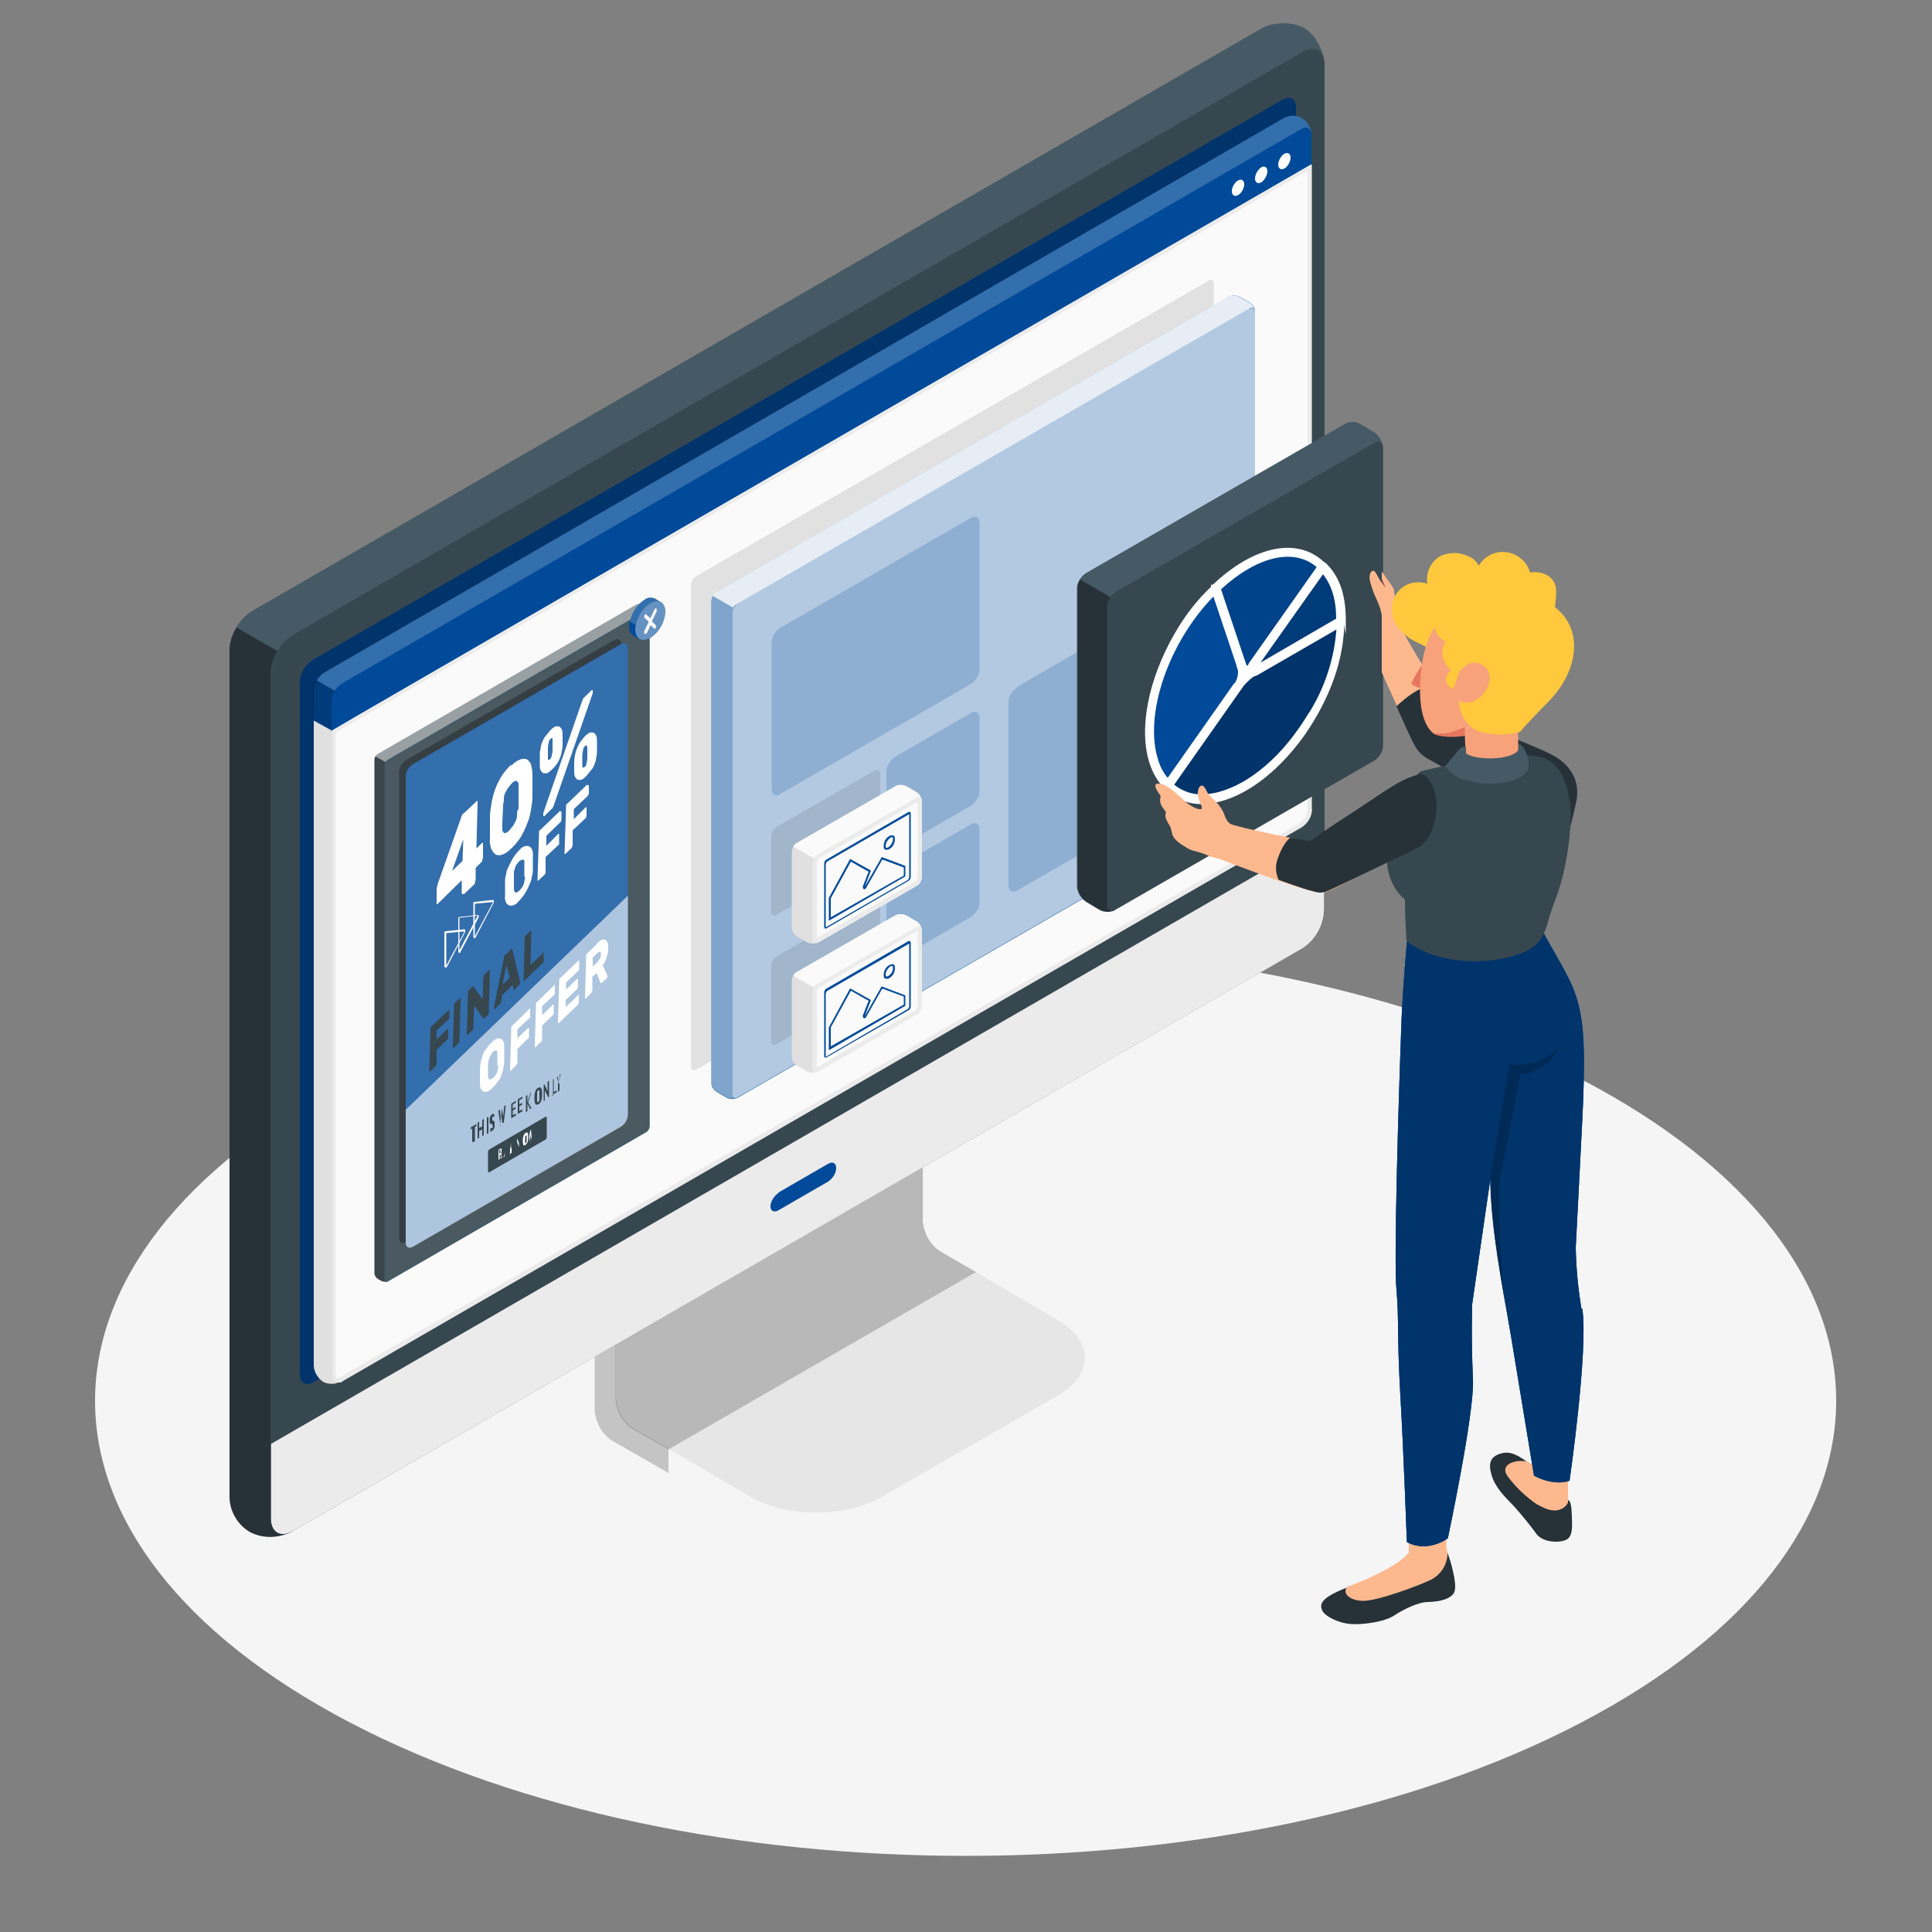 <?xml version="1.0" encoding="UTF-8"?>
<svg id="Layer_1" xmlns="http://www.w3.org/2000/svg" version="1.1" viewBox="0 0 500 500">
  <rect x="0" y="0" width="500" height="500" fill="#808080" stroke="none"/>
  <!-- Generator: Adobe Illustrator 29.1.0, SVG Export Plug-In . SVG Version: 2.1.0 Build 142)  -->
  <defs>
    <style>
      .st0, .st1, .st2 {
        fill: #004a99;
      }

      .st3, .st4 {
        fill: #37474f;
      }

      .st5, .st6, .st4, .st7, .st8, .st9, .st2, .st10, .st11, .st12, .st13, .st14, .st15, .st16 {
        isolation: isolate;
      }

      .st5, .st17, .st8, .st9, .st11, .st12, .st16 {
        fill: #fff;
      }

      .st5, .st18 {
        opacity: .9;
      }

      .st6, .st7, .st1, .st15 {
        fill-rule: evenodd;
      }

      .st6, .st10 {
        opacity: .1;
      }

      .st4, .st11 {
        opacity: .5;
      }

      .st7, .st2, .st14, .st16 {
        opacity: .2;
      }

      .st19 {
        fill: #263238;
      }

      .st20 {
        fill: #9a4a4d;
      }

      .st8 {
        opacity: .6;
      }

      .st21 {
        fill: #f7a27b;
      }

      .st9 {
        opacity: .4;
      }

      .st22 {
        fill: #e0e0e0;
      }

      .st12 {
        opacity: .7;
      }

      .st23, .st13, .st15 {
        opacity: .3;
      }

      .st24 {
        fill: #ffc83d;
      }

      .st25 {
        fill: #e5775e;
      }

      .st26 {
        fill: #455a64;
      }

      .st27 {
        fill: #ebebeb;
      }

      .st28 {
        fill: #f5f5f5;
      }

      .st29 {
        fill: #fafafa;
      }

      .st30 {
        fill: #fdb88e;
      }

      .st31 {
        fill: #e6e6e6;
      }
    </style>
  </defs>
  <g id="freepik--Floor--inject-1--inject-95">
    <path class="st28" d="M90.6,445.8c88,46,230.7,46,318.6,0,88-46,88-120.6,0-166.5-88-46-230.7-46-318.6,0-88,46-88,120.5,0,166.5Z"/>
  </g>
  <g id="freepik--Device--inject-2">
    <g id="freepik--Monitor--inject-2">
      <path class="st28" d="M228.2,393.7l45.4-26.3c4.7-2.7,7-6.3,7-9.8v-6.3l-42.8-24.3c-2.7-1.7-4.3-4.7-4.6-7.8v-56.1l-79.5,45.9v56.1c.2,3.1,1.8,6.1,4.6,7.8l35.8,20.8c9.4,5.4,24.6,5.4,34,0h0Z"/>
      <path class="st14" d="M173,374.9v6.3l-14.5-8.3c-2.7-1.7-4.3-4.7-4.6-7.8v-56.1l15.2-8.8c.3,3.8.7,7.8,1,11.7l-10.6,6.2v43.8c.2,3.1,1.8,6.1,4.6,7.8l9.1,5.2h-.1Z"/>
      <path class="st31" d="M159.5,361.9c.2,3.1,1.8,6.1,4.6,7.8l30.2,17.7c9.3,5.4,24.6,5.4,33.9,0l45.5-26.2c9.4-5.4,9.4-14.2,0-19.6l-30.2-17.7c-2.7-1.7-4.3-4.7-4.6-7.8v-43.8l-79.5,45.9v43.8h0Z"/>
      <path class="st14" d="M252.6,329.2h0l-9.2-5.3c-2.7-1.7-4.3-4.7-4.6-7.8v-43.8l-79.5,46v43.8c.2,3.1,1.8,6.1,4.6,7.8l9.1,5.2,79.6-45.9Z"/>
      <path class="st26" d="M64.8,396.4c2.9,1.7,7.8,1.6,11-.2l261.3-150.9c3.4-2.2,5.4-5.9,5.6-9.8V16.7c0-3.6-2.4-7.9-5.3-9.5s-7.8-1.6-11,.2L65.1,158.2c-3.4,2.2-5.4,5.9-5.6,9.8v218.9c0,3.6,2.4,7.9,5.3,9.5Z"/>
      <path class="st3" d="M75.8,396.2l261.4-150.9c3.4-2.2,5.4-5.9,5.6-9.8V16.7c0-3.6-2.5-5.1-5.6-3.3L75.8,164.3c-3.4,2.2-5.4,5.9-5.6,9.8v218.9c0,3.6,2.5,5.1,5.6,3.3h0Z"/>
      <path class="st27" d="M70.1,373.7v19.3c0,3.6,2.5,5.1,5.6,3.3l261.4-150.9c3.4-2.2,5.4-5.9,5.6-9.8v-19.3L70.1,373.7h0Z"/>
      <path class="st0" d="M77.6,355.9v-179.2c0-2.5,1.4-4.7,3.5-6L331.9,25.8c2-1.1,3.5-.2,3.5,2v179.2c-.1,2.5-1.4,4.7-3.5,6l-250.8,144.7c-2,1.1-3.5.2-3.5-2.1v.2Z"/>
      <g class="st23">
        <path d="M77.6,355.9v-179.2c0-2.5,1.4-4.7,3.5-6L331.9,25.8c2-1.1,3.5-.2,3.5,2v179.2c-.1,2.5-1.4,4.7-3.5,6l-250.8,144.7c-2,1.1-3.5.2-3.5-2.1v.2Z"/>
      </g>
      <path class="st19" d="M61.2,162.4l10.6,6.1c-1,1.7-1.6,3.6-1.7,5.6v218.9c0,3.3,2.2,5.1,5.6,3.3-3.5,1.8-7.5,2-11,.2-3.1-1.8-5.2-5.2-5.3-8.9v-219.4c0-2,.7-3.9,1.7-5.6h0Z"/>
      <path class="st0" d="M201.5,308.6l12.8-7.4c1.2-.7,2.1-.2,2.1,1.1s-.9,2.7-2.1,3.5l-12.8,7.4c-1.2.7-2.1.2-2.1-1s.9-2.7,2.1-3.5h0Z"/>
    </g>
  </g>
  <g id="freepik--Windows--inject-2">
    <g id="freepik--Window--inject-2">
      <g id="freepik--window--inject-2">
        <path class="st0" d="M83.6,197c-1.4-1-2.4-2.6-2.4-4.3v-14.1c0-1.8,1.1-3.5,2.6-4.4L332,30.7c2.3-1.4,5.2-.8,6.6,1.5.5.9.8,1.7.8,2.7v14.1c0,1.8-1.1,3.5-2.6,4.4L88.6,196.9c-1.5.9-3.4.9-5,0h0Z"/>
        <path class="st16" d="M339.3,34.5c-.2-1.3-1.3-1.8-2.5-1.1L88.6,176.9c-.8.4-1.4,1.2-1.8,2l-4.8-2.8c.4-.8,1.1-1.4,1.8-2L332,30.7c2.3-1.4,5.2-.8,6.6,1.5.4.8.7,1.5.8,2.4h0Z"/>
        <path class="st14" d="M86.7,178.8c-.4.8-.8,1.6-.8,2.5v7.7l-4.9-2.8v-8.7c0-.5.3-1.1.7-1.6l4.9,2.8h.1Z"/>
        <path class="st0" d="M339.3,34.9v7.7l-173.8,100.4-72.6,42-7,4.1v-7.8c0-1.8,1.1-3.5,2.6-4.4L336.8,33.4c1.4-.9,2.6,0,2.6,1.5,0,0-.1,0-.1,0Z"/>
        <path class="st17" d="M332.4,39.8c.9-.5,1.6,0,1.6,1s-.7,2.3-1.6,2.8c-.9.5-1.6,0-1.6-1s.7-2.3,1.6-2.8Z"/>
        <path class="st17" d="M326.4,43.3c.9-.5,1.6,0,1.6,1s-.7,2.3-1.6,2.9c-.9.5-1.6,0-1.6-1s.7-2.3,1.6-2.9Z"/>
        <path class="st17" d="M320.4,46.7c.9-.5,1.6,0,1.6,1s-.7,2.3-1.6,2.8c-.9.5-1.6,0-1.6-1s.7-2.3,1.6-2.8Z"/>
        <path class="st22" d="M88.6,357.4c-.7.3-1.3.5-2,.7-1,.1-2.1,0-3-.5-1.4-1-2.4-2.6-2.4-4.3v-166.8l4.9,2.7v166.8c0,1.2.5,1.8,1.4,1.8s.8-.1,1.2-.3h-.1Z"/>
        <path class="st29" d="M339.5,209.5c0,1.8-1.1,3.5-2.6,4.4l-248.3,143.4c-1.4.9-2.6.1-2.6-1.5v-166.8l7-4.1,72.6-42,173.8-100.4v166.8h0Z"/>
        <path class="st27" d="M338.4,44.5v165c0,1.4-.9,2.7-2.1,3.6l-248.3,143.3c-.2.1-.4.2-.7.2-.3,0-.4-.5-.4-.9v-166.2l6.6-3.8,72.6-42,172.3-99.5M339.3,42.7l-173.7,100.4-72.6,42-7,4.1v166.8c0,1.2.5,1.8,1.4,1.8s.8-.1,1.2-.3l248.3-143.4c1.5-1,2.5-2.6,2.6-4.4V42.7h-.1Z"/>
      </g>
    </g>
    <g id="freepik--box--inject-2">
      <path id="freepik--shadow--inject-2" class="st10" d="M312.7,72.7l-132.5,76.4c-.9.5-1.3,1.4-1.4,2.4v124.5c0,.9.7,1.2,1.4.8l132.5-76.4c.9-.5,1.3-1.4,1.4-2.4v-124.6c0-.9-.5-1.2-1.4-.8h0Z"/>
      <g id="freepik--box--inject-21">
        <g id="freepik--box--inject-22">
          <path class="st0" d="M318,76.8l-132.5,76.4c-.9.5-1.3,1.4-1.4,2.4v124.6c0,1,.5,1.8,1.4,2.4l2.6,1.5c.9.4,1.8.4,2.8,0l132.5-76.4c.9-.5,1.3-1.4,1.4-2.4v-124.6c0-1-.5-1.8-1.4-2.4l-2.6-1.5c-.9-.4-2-.4-2.8,0h0Z"/>
          <path class="st11" d="M190.9,284c-.9.4-1.8.4-2.8,0l-2.6-1.5c-.9-.5-1.3-1.4-1.4-2.4v-124.5c0-.5.2-1,.4-1.4l5.4,3.1c-.2.4-.4.9-.4,1.4v124.5c0,.8.5,1.3,1.4.8Z"/>
          <path class="st5" d="M324.7,80.4c0-.7-.7-1-1.4-.5l-132.5,76.4c-.4.2-.8.5-1,1l-5.4-3.1c.2-.4.5-.8,1-1l132.5-76.4c.9-.4,2-.4,2.8,0l2.6,1.5c.8.4,1.3,1.2,1.4,2.2Z"/>
          <path class="st12" d="M323.4,79.8l-132.5,76.4c-.8.5-1.3,1.4-1.4,2.4v124.6c0,.9.7,1.2,1.4.8l132.5-76.4c.9-.5,1.3-1.4,1.4-2.4v-124.5c0-.9-.5-1.2-1.4-.8h0Z"/>
        </g>
      </g>
      <path class="st2" d="M201.9,162.5l49.4-28.5c1.2-.7,2.2-.1,2.2,1.3v37.9c0,1.5-.9,2.9-2.2,3.8l-49.4,28.5c-1.2.8-2.2.1-2.2-1.3v-37.9c0-1.5.9-2.9,2.2-3.8h0Z"/>
      <path class="st2" d="M263.1,177.8l49.4-28.5c1.2-.7,2.2-.1,2.2,1.3v47.6c0,1.5-.9,2.9-2.2,3.8l-49.3,28.5c-1.2.7-2.2.1-2.2-1.3v-47.5c0-1.5.9-2.9,2.2-3.8h-.1Z"/>
      <path class="st2" d="M231.6,195.9l19.7-11.4c1.2-.7,2.2-.1,2.2,1.3v18.9c0,1.5-.9,2.9-2.2,3.8l-19.7,11.4c-1.2.7-2.2.1-2.2-1.3v-18.9c0-1.5.9-2.9,2.2-3.8Z"/>
      <path class="st2" d="M231.6,224.7l19.7-11.4c1.2-.7,2.2-.1,2.2,1.3v18.9c0,1.5-.9,2.9-2.2,3.8l-19.7,11.4c-1.2.7-2.2.1-2.2-1.3v-18.9c0-1.5.9-2.9,2.2-3.8Z"/>
    </g>
    <g id="freepik--box--inject-23">
      <path id="freepik--shadow--inject-21" class="st10" d="M226.4,232.9l-25.4,14.6c-.8.5-1.3,1.4-1.4,2.4v19.5h0c0,.9.7,1.2,1.4.8l25.4-14.6c.9-.5,1.3-1.4,1.4-2.4v-19.5c0-.9-.7-1.2-1.4-.8h0Z"/>
      <g id="freepik--box--inject-24">
        <g id="freepik--box--inject-25">
          <path class="st22" d="M231.7,236.9l-25.4,14.6c-.9.5-1.3,1.4-1.4,2.4v19.5c0,1,.5,1.8,1.4,2.4l2.6,1.5c.9.4,1.8.4,2.8,0l25.4-14.6c.9-.5,1.3-1.4,1.4-2.4v-19.5c0-1-.5-1.8-1.4-2.4l-2.6-1.5c-.9-.4-2-.4-2.8,0h0Z"/>
          <path class="st29" d="M238.5,240.5c-.1-.7-.7-1-1.4-.5l-25.4,14.6c-.4.2-.8.5-1,1l-5.4-3.1c.2-.4.5-.8,1-1l25.4-14.6c.9-.4,2-.4,2.8,0l2.6,1.5c.8.4,1.3,1.3,1.4,2.2Z"/>
          <path class="st29" d="M237.2,240l-25.4,14.6c-.9.5-1.3,1.4-1.4,2.4v19.5c0,.9.7,1.2,1.4.8l25.4-14.6c.9-.5,1.3-1.4,1.4-2.4v-19.5c0-.9-.7-1.2-1.4-.8h0Z"/>
          <path class="st27" d="M237.5,240.9v19.3c0,.7-.3,1.2-.9,1.5l-25.2,14.5v-19.3c0-.7.3-1.2.9-1.5l25.2-14.6M237.8,239.8c-.2,0-.4,0-.7.2l-25.4,14.6c-.9.5-1.3,1.4-1.4,2.4v19.5c0,.7.3,1,.8,1s.4,0,.7-.2l25.4-14.7c.9-.5,1.3-1.4,1.4-2.4v-19.5c0-.7-.3-1-.8-1h0Z"/>
        </g>
      </g>
      <path class="st0" d="M235.3,244.1v16.3c0,.2-.1.4-.3.7l-21.3,12.4v-16.3c0-.2.1-.4.3-.7l21.3-12.3M235.4,243.5h-.2l-21.4,12.4c-.3.2-.5.5-.5,1v16.4c0,.2.1.4.3.4h.2l21.4-12.3c.3-.2.5-.5.5-1v-16.4c0-.2-.1-.4-.3-.4h0Z"/>
      <path class="st0" d="M228.5,255.9l5.4,2v2.1l-18.9,10.8v-4.9l5.2-9.5,4.6,2.6-1.5,3.8c0,.2,0,.5.2.7h.2c.2,0,.3,0,.4-.2l4.2-7.4M228.2,255.2l-4.4,7.8,1.6-4.2-5.4-3-5.5,10.1v5.9l19.8-11.5v-2.7l-6.1-2.3h0Z"/>
      <path class="st0" d="M230.8,250h0c.3,0,.3.3.3.5,0,.9-.5,1.6-1.2,2.1-.1,0-.2.1-.4.1h-.2c0-.1-.1-.3-.1-.4,0-.9.5-1.6,1.2-2.2.1,0,.2-.1.4-.1M230.8,249.6c-.2,0-.4,0-.7.2-.9.5-1.4,1.5-1.4,2.5s.3,1,.8,1,.4,0,.7-.2c.9-.5,1.4-1.5,1.4-2.5s-.3-1.1-.8-1.1h0Z"/>
    </g>
    <g id="freepik--box--inject-26">
      <path id="freepik--shadow--inject-22" class="st10" d="M226.4,199.4l-25.4,14.6c-.9.5-1.3,1.4-1.4,2.4v19.5h0c0,.9.7,1.2,1.4.8l25.4-14.6c.9-.5,1.3-1.4,1.4-2.4v-19.5c0-.9-.7-1.2-1.4-.8Z"/>
      <g id="freepik--box--inject-27">
        <g id="freepik--box--inject-28">
          <path class="st22" d="M231.7,203.5l-25.4,14.6c-.9.5-1.3,1.4-1.4,2.4v19.5c0,1,.5,1.8,1.4,2.4l2.6,1.5c.9.4,1.8.4,2.8,0l25.4-14.7c.9-.5,1.3-1.4,1.4-2.4v-19.5c0-1-.5-1.8-1.4-2.4l-2.6-1.5c-.9-.4-2-.4-2.8,0h0Z"/>
          <path class="st29" d="M238.5,207.1c-.1-.7-.7-1-1.4-.5l-25.4,14.6c-.4.2-.8.5-1,1l-5.4-3.1c.2-.4.5-.8,1-1l25.4-14.6c.9-.4,2-.4,2.8,0l2.6,1.5c.8.4,1.3,1.3,1.4,2.2Z"/>
          <path class="st29" d="M237.2,206.6l-25.4,14.6c-.9.5-1.3,1.4-1.4,2.4v19.5c0,.9.7,1.2,1.4.8l25.4-14.6c.9-.5,1.3-1.4,1.4-2.4v-19.5c0-.9-.7-1.3-1.4-.8Z"/>
          <path class="st27" d="M237.5,207.5v19.3c0,.7-.3,1.2-.9,1.5l-25.2,14.5v-19.3c0-.7.3-1.2.9-1.5l25.2-14.5M237.8,206.3c-.2,0-.4,0-.7.2l-25.4,14.6c-.9.5-1.3,1.4-1.4,2.4v19.5c0,.7.3,1,.8,1s.4,0,.7-.2l25.4-14.6c.9-.5,1.3-1.4,1.4-2.4v-19.5c0-.7-.3-1-.8-1h0Z"/>
        </g>
      </g>
      <path class="st0" d="M235.3,210.7v16.3c0,.2-.1.4-.3.7l-21.3,12.3v-16.3c0-.2.1-.4.3-.7l21.3-12.3M235.4,210.1h-.2l-21.4,12.4c-.3.2-.5.5-.5,1v16.4c0,.2.1.4.3.4h.2l21.4-12.4c.3-.2.5-.5.5-1v-16.4c0-.2-.1-.4-.3-.4h0Z"/>
      <path class="st0" d="M228.5,222.5l5.4,2v2.1l-18.9,10.8v-4.9l5.2-9.5,4.6,2.6-1.5,3.8c0,.2,0,.5.2.7h.2c.2,0,.3,0,.4-.2l4.2-7.4M228.2,221.8l-4.4,7.7,1.6-4.2-5.4-3-5.5,10.1v5.9l19.8-11.5v-2.7l-6.1-2.3h0Z"/>
      <path class="st0" d="M230.8,216.6h0c.3,0,.3.3.3.5,0,.9-.5,1.6-1.2,2.2-.1,0-.2.1-.4.1h-.2c0-.1-.1-.3-.1-.4,0-.9.5-1.6,1.2-2.2.1,0,.2-.1.4-.1M230.8,216.2c-.2,0-.4,0-.7.2-.9.5-1.4,1.5-1.4,2.5s.3,1,.8,1,.4,0,.7-.2c.9-.5,1.4-1.5,1.4-2.5s-.3-1-.8-1Z"/>
    </g>
  </g>
  <g id="freepik--ad-2--inject-507">
    <g id="freepik--ad--inject-507">
      <g id="freepik--speech-bubble--inject-507">
        <path class="st27" d="M99.6,197.5v-.2h0v.2Z"/>
        <path class="st4" d="M168,158.2c0-.2-.2-.3-.4-.3s-.3,0-.4.1l-66.8,38.6c-.2.2-.4.4-.7.7l-2.6-1.5c0-.2.3-.4.7-.7l66.8-38.6c.5-.3,1.2-.3,1.7,0l.9.5c.4.3.8.8.9,1.2h0Z"/>
        <g class="st18">
          <path class="st19" d="M100.4,331.5c-.5.3-1.2.3-1.7,0l-.9-.5c-.5-.3-.9-.9-.9-1.5v-132.8c0-.3,0-.7.3-.9l2.7,1.5c-.2.2-.2.5-.2.9v132.9c0,.5.3.8.9.4h-.2Z"/>
        </g>
        <g class="st18">
          <path class="st3" d="M167.6,157.9c-.1,0-.3,0-.4.1l-66.8,38.6c-.5.3-.9.9-.9,1.5v132.9c0,.4.2.7.5.7s.3,0,.4-.1l66.8-38.6c.5-.3.9-.9.9-1.5v-132.9c0-.4-.2-.7-.4-.7h-.1Z"/>
        </g>
        <path class="st26" d="M167.5,158.5v132.8c0,.4-.2.8-.5,1l-66.8,38.6v-132.8c0-.4.2-.8.5-1l66.8-38.6M167.6,157.9c-.1,0-.3,0-.4.1l-66.8,38.6c-.5.3-.9.9-.9,1.5v132.9c0,.4.2.7.5.7s.3,0,.4-.1l66.8-38.6c.5-.3.9-.9.9-1.5v-132.9c0-.4-.2-.7-.4-.7h-.1Z"/>
      </g>
      <path id="freepik--shadow--inject-507" class="st13" d="M160.8,287.3v-120.6c0-1.2-.8-1.6-1.8-1.1l-53.9,31.1c-1.1.7-1.7,1.8-1.8,3.1v120.6c0,1.2.8,1.6,1.8,1.1l53.9-31.1c1.1-.7,1.7-1.8,1.8-3.1h0Z"/>
      <g id="freepik--ad--inject-5071">
        <path class="st0" d="M162.5,288.4v-120.6c0-1.2-.8-1.6-1.8-1.1l-53.9,31.1c-1.1.7-1.7,1.8-1.8,3.1v120.6c0,1.2.8,1.6,1.8,1.1l53.9-31.1c1.1-.8,1.7-1.8,1.7-3.1h.1Z"/>
        <path class="st16" d="M162.5,288.4v-120.6c0-1.2-.8-1.6-1.8-1.1l-53.9,31.1c-1.1.7-1.7,1.8-1.8,3.1v120.6c0,1.2.8,1.6,1.8,1.1l53.9-31.1c1.1-.8,1.7-1.8,1.7-3.1h.1Z"/>
        <g id="freepik--text--inject-507">
          <path class="st8" d="M105,321.6c0,1.2.8,1.6,1.8,1.1l53.9-31.1c1.1-.7,1.7-1.8,1.8-3.1v-56.7l-57.5,55.4v34.5h-.1Z"/>
          <path class="st3" d="M116.1,261.1h.2v2.4c0,.1,0,.2-.2.3l-3.1,2.9v2.3l2.8-2.7h.2v2.4c0,.1,0,.2-.2.3l-2.8,2.7v3.6c0,.1,0,.2-.2.4,0,.1,0,.2-.2.3l-1.3,1.3h-.2v-.2l.3-10.7v-.4c0-.1,0-.2.2-.3l4.8-4.6h-.2Z"/>
          <path class="st3" d="M117.4,271.2h-.2v-.2l.3-10.7v-.4c0-.1,0-.2.2-.3l1.3-1.3h.2v.2l-.3,10.7v.4c0,.1,0,.2-.2.3l-1.3,1.3Z"/>
          <path class="st3" d="M125.3,263.6h-.2q0,.1,0,0l-2.4-3.3-.2,5.6v.4c0,.1,0,.2-.2.3l-1.3,1.3h-.2v-.2l.3-10.7v-.4c0-.1,0-.2.2-.3l.9-.9s.2-.1.3-.1h0l2.4,3.3.2-5.6v-.4c0-.1,0-.2.2-.3l1.3-1.3h.2v.2l-.3,10.8v.4c0,.1,0,.2-.2.3l-.9.8h-.1Z"/>
          <path class="st3" d="M132.3,245.7c0-.1.2-.2.3-.1v.2l2,8.3c0,.3,0,.5-.2.8l-1.2,1.2c0,.1-.2.2-.3.1v-.2l-.2-1.1-2.7,2.6-.3,1.6v.3c0,.1-.2.3-.3.4l-1.4,1.4h-.2v-.4l2.6-12.7v-.5c0-.2.2-.3.3-.4l1.7-1.6h-.1.1ZM130.3,254.6l1.6-1.6-.8-3.3-1,4.8h.1Z"/>
          <path class="st3" d="M140.5,246.5h.2v2.4c0,.1,0,.2-.2.3l-4.8,4.6h-.2v-.2l.3-10.7v-.4c0-.1,0-.2.2-.3l1.3-1.3h.2v.2l-.2,8.6,3.1-2.9h0Z"/>
          <path class="st17" d="M124.2,277.2c0-.7,0-1.3.2-2,0-.7.3-1.3.5-2,.2-.7.5-1.3,1-1.8.4-.7.9-1.2,1.4-1.7.3-.3.8-.7,1.3-.9.3-.1.7-.1,1,0s.5.4.7.8c.2.4.2,1,.2,1.5v3c0,.7,0,1.3-.2,2,0,.7-.3,1.3-.5,2-.2.7-.5,1.3-1,1.8-.4.7-.9,1.2-1.4,1.7-.3.3-.8.7-1.3.9-.3.1-.7.1-1,0-.3-.2-.5-.4-.7-.8-.2-.4-.2-1-.2-1.5v-2.9h0ZM128.7,275.7v-3.5c0-.1,0-.3-.2-.3h-.4c-.2,0-.4.2-.5.3-.2.2-.4.4-.5.7s-.3.5-.4.8c-.2.5-.3,1.1-.4,1.7v2.8c0,.3,0,.8.3,1.1.2.2.5,0,1-.3.4-.4.8-.9,1-1.4s.3-1.2.4-1.7h-.1Z"/>
          <path class="st17" d="M137,260.8h.2v2.4c0,.1,0,.2-.2.3l-3.1,2.9v2.3l2.8-2.7h.2v2.4c0,.1,0,.2-.2.3l-2.8,2.8v3.6c0,.1,0,.2-.2.4,0,.1,0,.2-.2.3l-1.3,1.3h-.2v-.2l.3-10.7v-.4c0-.1,0-.2.2-.3l4.7-4.6h-.1Z"/>
          <path class="st17" d="M143.4,254.7h.2v2.5c0,.1,0,.2-.2.3l-3.1,2.9v2.3l2.8-2.7h.2v2.4c0,.1,0,.2-.2.3l-2.8,2.7v3.6c0,.1,0,.2-.2.4,0,.1,0,.2-.2.3l-1.3,1.3h-.2v-.2l.3-10.7v-.4c0-.1,0-.2.2-.3l4.7-4.6h-.1Z"/>
          <path class="st17" d="M149.6,257.4h.2v2c0,.1,0,.2-.1.4,0,.1-.1.2-.2.3l-4.9,4.7h-.2v-.2l.3-10.7v-.4c0-.1,0-.2.2-.3l4.8-4.6h.2v2c0,.1,0,.3-.1.4,0,.1,0,.2-.2.3l-3.1,3v1.8l2.9-2.8h.2v2c0,.1,0,.3-.1.4,0,.1-.1.2-.2.3l-2.9,2.8v1.8l3.3-3.1h0Z"/>
          <path class="st17" d="M154.4,244.2c.3-.3.8-.7,1.1-.9s.7-.2,1-.1c.3,0,.5.3.7.7.2.4.2,1,.2,1.5s-.1,1.6-.4,2.3c-.2.8-.5,1.4-1,2.1l1.2,2.7h0v.4s0,.2-.1.2l-1.3,1.2c-.1.1-.2.2-.3.1h-.1c0-.1-1-2.6-1-2.6l-1.1,1v3.6c-.1.1-.1.2-.2.4,0,.1-.1.2-.2.3l-1.3,1.3h-.2v-.2l.3-10.7v-.4c0-.1,0-.2.2-.3l2.7-2.6h-.1ZM153.2,250.3l1.2-1.1c.3-.3.5-.5.8-1s.3-.8.3-1.2,0-.7-.2-.7c-.3,0-.5.2-.7.4l-1.2,1.1v2.5h-.2Z"/>
          <path class="st17" d="M119.8,231.3c0,.1-.2.1-.3,0s0-.2,0-.4v-3.1l-6.2,6.1c0,.1-.2.2-.3,0s0-.2,0-.4v-3.3c0-.5.2-1.1.3-1.5l6-17c0-.2.2-.5.3-.8,0-.2.2-.3.4-.4l3.3-3.1c0-.1.2-.2.3,0s0,.2,0,.4l-.3,11.8,1.4-1.4c0-.1.2-.1.3,0v3.7c0,.2-.2.5-.2.8s-.2.4-.3.5l-1.4,1.4v3.1c0,.2-.2.4-.2.8s-.2.4-.3.5l-2.5,2.4h-.2ZM119.7,222.8l.2-5.6-2.9,8.2,2.7-2.6h0Z"/>
          <path class="st17" d="M132.4,198.1c.7-.8,1.5-1.3,2.4-1.6.5-.2,1.2-.2,1.7.1.5.4.9,1,1,1.5.2.9.3,1.8.3,2.7v5.4c0,1.2-.2,2.3-.4,3.5-.2,1.2-.5,2.4-1,3.5-.4,1.2-1,2.3-1.6,3.4-.8,1.2-1.6,2.2-2.6,3.1s-1.4,1.2-2.3,1.5c-.5.2-1.2.2-1.7-.1-.5-.4-.9-1-1.1-1.5-.3-.9-.4-1.8-.3-2.7v-5.5c0-1.2.2-2.3.4-3.5.2-1.2.5-2.4.9-3.5.4-1.2,1-2.3,1.6-3.4.8-1.2,1.6-2.2,2.6-3.1v.2h.1ZM134.2,209.6v-6.5c0-.3,0-.5-.3-.8,0-.2-.3-.2-.5-.2-.3.1-.7.3-1,.7s-.7.8-1,1.2l-.7,1.3c-.2.4-.3,1-.3,1.4s0,1-.2,1.5c0,1.7-.2,3.5-.2,5.1v1.3c0,.3,0,.5.3.8,0,.2.3.2.5.2.3-.1.7-.3,1-.7s.7-.8,1-1.2l.7-1.3c.2-.4.3-1,.3-1.4s0-1,.2-1.5h.2Z"/>
          <path class="st17" d="M145.6,190.1v2.3c0,.7,0,1.2-.2,1.8,0,.5-.2,1.2-.4,1.7-.4,1.3-1.2,2.4-2.2,3.3-.3.3-.8.7-1.2.9-.3.1-.7,0-1,0-.3-.2-.5-.4-.7-.8-.2-.4-.2-1-.2-1.4v-2.3c0-.7,0-1.2.2-1.8,0-.5.2-1.2.4-1.7s.5-1.2.9-1.6c.4-.5.9-1.1,1.3-1.6.3-.3.8-.7,1.2-.9.3-.1.7,0,1,0,.3.2.5.4.7.8.2.4.2,1,.2,1.5h0ZM143.4,208.2c0,.2-.2.4-.3.7,0,.2-.2.4-.4.5l-1.7,1.7c-.2.2-.3.2-.4,0v-.7l10-28.8c0-.2.2-.4.3-.7,0-.2.2-.4.4-.5l1.7-1.7c.2-.2.3-.2.4,0v.7l-10,28.8ZM141.8,195.6v1c0,.2.3.1.5-.1.3-.2.4-.5.5-1s.2-1,.2-1.4v-3c0-.1-.3-.1-.5.1-.3.2-.4.5-.5,1s-.2.9-.2,1.4v2.1ZM154.5,191.9v2.3c0,.7,0,1.2-.2,1.8,0,.5-.2,1.2-.4,1.7s-.5,1.2-.9,1.6c-.4.5-.9,1.1-1.3,1.6-.3.3-.8.7-1.2.9-.3.1-.7,0-1,0-.3-.2-.5-.4-.7-.8-.2-.4-.2-1-.2-1.4v-2.3c0-.7.1-1.2.2-1.8.2-1.2.7-2.4,1.3-3.4.4-.5.9-1.1,1.3-1.6.3-.3.8-.7,1.2-.9.3-.1.7,0,1,0,.3.2.5.4.7.8.2.4.2,1,.2,1.5h0ZM150.7,197.6c0,.3,0,.7.1,1,0,.1.3.1.5-.1.3-.2.4-.5.5-1s.2-1,.2-1.4v-2.1c0-.3,0-.7-.1-1,0-.2-.3-.1-.5.1-.3.2-.4.5-.5,1s-.2,1-.2,1.4v2.1h0Z"/>
          <path class="st17" d="M130.7,228.5c0-.8,0-1.5.3-2.2,0-.8.3-1.4.7-2.2s.7-1.4,1.1-2.1c.4-.7,1-1.3,1.6-2s.9-.8,1.4-1c.3-.1.8-.1,1.1,0,.3.2.7.4.8.9.2.5.3,1.1.2,1.6v3.3c0,.8,0,1.5-.3,2.2,0,.8-.4,1.5-.7,2.2-.3.8-.7,1.4-1.1,2.1-.4.7-1,1.3-1.6,2s-.9.8-1.4,1c-.3.1-.8.1-1.1,0-.3-.2-.7-.4-.8-.9-.2-.5-.3-1.1-.2-1.6v-3.4h0ZM135.7,226.8v-3.9c0-.2,0-.3-.2-.4h-.4c-.2,0-.4.2-.7.4s-.4.5-.7.8c-.2.3-.3.5-.4.9s-.2.7-.3,1v4.1c0,.4,0,.9.3,1.2s.5,0,1.1-.4c.4-.4.9-1,1.1-1.6s.3-1.3.4-2h-.2Z"/>
          <path class="st17" d="M145.1,210h.2v2.2c0,.1,0,.3-.2.4,0,.1,0,.2-.2.3l-3.5,3.4v2.6l3.1-3.1h.2v2.6c0,.1,0,.2-.2.3l-3.3,3.1v4c0,.1,0,.3-.2.4,0,.1,0,.2-.2.3l-1.5,1.4h-.2v-.2l.4-12.1v-.4c0-.1,0-.2.2-.3l5.3-5.1v.2Z"/>
          <path class="st17" d="M152.2,203.2h.2v2.2c0,.1-.1.3-.2.4,0,.1-.1.2-.2.3l-3.5,3.3v2.6l3.1-3.1h.2v2.2c0,.1,0,.3-.1.4,0,.1-.1.2-.2.3l-3.3,3.1v4c-.1.1-.2.3-.2.4s-.1.2-.2.3l-1.5,1.4h-.2v-.2l.4-12v-.4c0-.1,0-.2.2-.3l5.3-5.1v.2h.1Z"/>
          <path class="st29" d="M115.2,250.3h0c-.2,0-.3-.2-.2-.4v-8.7c0-.1.2-.2.3-.2l4.8-.5c.2,0,.3,0,.3.3h0v.4l-4.7,9-.2.2h-.3ZM115.5,241.4h0v8.5l4.7-8.8h0c0-.1-4.7.4-4.7.4h0Z"/>
          <path class="st29" d="M118.8,246.6h0s-.2-.2-.2-.3v-8.5c0-.2,0-.4.3-.5h0l4.8-.5s.2,0,.2.1v.5l-4.8,9.1c0,.1-.2.2-.3.2h0ZM118.9,237.6h0v8.3l4.7-8.9h0l-4.6.5h-.1Z"/>
          <path class="st29" d="M122.8,242.8h0c-.2,0-.3-.2-.3-.4v-8.8c0-.1.2-.2.3-.2l4.7-.5c.2,0,.3,0,.3.3h0v.4l-4.7,9s0,.1-.2.2h-.2.1ZM122.9,233.8h0v8.5l4.7-8.8h0c0-.1-4.7.4-4.7.4h0Z"/>
          <path class="st3" d="M122.2,295.5v-3.5l-.4.3h0v-.2h0v-.3h0l1.5-.9h0v.2h0v.3h0l-.4.3v3.5c0,.1,0,.2-.2.3h0c0,.1-.2.1-.2,0h-.2Z"/>
          <path class="st3" d="M123.6,294.7v-4c0-.1,0-.2.2-.3h0c0-.1.2-.1.2,0v1.5l.8-.4v-1.5c0-.1,0-.2.2-.3h0c0-.1.2-.1.2,0v3.9c0,.1,0,.2-.2.3h0c0,.1-.2.1-.2,0v-1.6l-.8.4v1.6c0,.1,0,.2-.2.3h0c0,.1-.2,0-.2,0h0Z"/>
          <path class="st3" d="M126,293.3v-3.9c0-.1,0-.2.2-.3h0c0-.1.2-.1.2,0v4c0,.1,0,.2-.2.3h0c0,.1-.2,0-.2,0h0Z"/>
          <path class="st3" d="M127.2,292.8h-.3v-.8h.4s.2-.1.2-.2v-.8s-.2-.1-.3-.1-.2,0-.3-.1c0,0-.2-.2-.2-.3v-.5c0-.3,0-.7.2-1,0-.2.3-.5.5-.7h.5v.7h-.3s-.2.1-.2.2v.7h0c0,.1.2.1.2.1.2.1.3.2.4.3v1.3c0,.2,0,.4-.3.7,0,.2-.3.3-.4.4l-.4.2h.3Z"/>
          <path class="st3" d="M129.5,291.3l-.5-3.7h0c0-.2,0-.3.2-.3h0c0-.1.2-.1.2,0l.2,2.3v.9-.9l.3-2.7h0v-.2h0l.3,2.4v.8-.9l.3-2.6c0-.1,0-.2.2-.3h.2l-.5,4.3s0,.2-.2.2h-.2q0,.2,0,.1l-.3-2.2v-.7.8l-.3,2.5s0,.2-.2.2h-.2c0,.2,0,.1,0,0h.5Z"/>
          <path class="st3" d="M132.3,289.8h0v-4.1h0c0-.1,1.2-.8,1.2-.8h0v.2h0v.3h0l-.8.4v1.1l.7-.4h0v.2h0v.3h0l-.7.4v1.2l.8-.4h0v.2h0v.3h0l-1.2.7h0v.3Z"/>
          <path class="st3" d="M134,288.7h0v-4.2h0l1.2-.7h0v.2h0v.3h0l-.8.4v1.1l.7-.4h0v.2h0v.3h0l-.7.4v1.2l.8-.4h0v.2h0v.3h0l-1.2.7h0v.3Z"/>
          <path class="st3" d="M137.6,286.7s0,.1-.2.2h-.2v.2h0l-.7-1.5v1.8c0,.1,0,.2-.2.3h0c0,.1-.2.1-.2,0v-3.9c0-.1,0-.2.2-.3h0c0-.1.2-.1.2,0v1.8h0l.7-2.3h0c0-.3.2-.3.2-.1h0c0,.1-.7,2.4-.7,2.4l.8,1.5h0v-.2h.1Z"/>
          <path class="st3" d="M138.3,284.2c0-1.4.3-2.4,1-2.7s1,.1,1,1.6-.3,2.4-1,2.7-1-.1-1-1.6ZM139.6,284.6v-2.3c0-.2-.2-.2-.3-.1-.2.1-.3.3-.3.5v2.3c0,.1,0,.2.3.2h0c.2-.1.3-.3.3-.5h0Z"/>
          <path class="st3" d="M140.7,284.8v-3.9c0-.1,0-.2.2-.3h0l.8,1.8v.3h0v-2.6c0-.1,0-.2.2-.3h0c0-.1.2,0,.2,0v3.9c0,.1,0,.2-.2.3h0l-.9-1.8v-.3h0v2.7c0,.1,0,.2-.2.3h-.2.1Z"/>
          <path class="st3" d="M143.1,283.5h0v-4c0-.1,0-.2.2-.3h0c0-.1,0,3.4,0,3.4l.7-.4h0v.2h0v.3h0l-1.1.7h0v.2h.2Z"/>
          <path class="st3" d="M144.8,282.3v-1.7l-.7-1.7h0c0-.1,0-.2.2-.3h0c0-.1.3,1.3.3,1.3l.3-1.8h0c0-.2.2-.2.2-.1h0c0,.1-.7,2.6-.7,2.6v1.7c0,.1,0,.2-.2.3h0c-.1,0-.2,0-.2,0l.3-.2h.3Z"/>
          <path class="st3" d="M141.2,294.9l-14.6,8.5c-.2,0-.3,0-.3-.2v-5c0-.2,0-.4.3-.7l14.6-8.5c.2,0,.3,0,.3.2v5c0,.2,0,.4-.3.7Z"/>
          <path class="st17" d="M129,300.3h0v-2.6h0c0-.1.4-.4.4-.4.2,0,.3-.1.4,0s0,.3,0,.4v.4c0,.1,0,.2-.2.3h.2v1.1c0,.2-.2.3-.4.4l-.5.3h.1ZM129.5,298.4v-.8h-.3v.9h.3ZM129.5,299.6s.2-.3.2-.5v-.2h-.4v1h.2v-.2h0Z"/>
          <path class="st17" d="M130.6,299.3s-.2-.2-.2-.5v-2.2h0c0-.1,0,0,0,0v2.2h.2l.2-.2v-2.5h0v2c0,.2,0,.5-.2.8,0,.2-.2.4-.4.5,0,.1-.3.2-.4,0h.9Z"/>
          <path class="st17" d="M132.4,298.4v-1.2l-.4-1.2h0c0-.1.2.9.2.9l.2-1.2h0l-.4,1.7v1.4h0c0,.1-.2,0-.2,0l.5-.4h.1Z"/>
          <path class="st17" d="M133.8,297.5v-2.9h0l.5,1.2v.2h0v-2.1h0v2.9h0l-.5-1.3v-.2h0v2h0q0,.1,0,0v.2Z"/>
          <path class="st17" d="M135.3,295.2c0-1,.2-1.6.7-2s.7,0,.7,1.1-.2,1.6-.7,2-.7,0-.7-1.1ZM136.3,295.5v-1.6q0-.1-.2,0s-.2.2-.2.3v1.6c0,.1,0,.2.2,0,0,0,.2-.2.2-.4h0Z"/>
          <path class="st17" d="M137.1,295.6l-.3-2.5h0v-.2h0l.2,1.6v.5-.7l.2-1.8h.2l.2,1.7v.5-.7l.2-1.8v-.2h0l-.3,3h0q0,.2,0,.1l-.2-1.5v-.4.5l-.2,1.7h0c0,.1.1.1.1.1h-.1Z"/>
        </g>
      </g>
      <g id="freepik--x--inject-507">
        <path class="st0" d="M171.1,155.9l-1.6-1h0c-.9-.4-2-.3-2.7.3-2.3,1.5-3.7,4-3.9,6.7,0,1,.3,2,1.1,2.5h0l1.5.9.3-.5c.4,0,.8-.2,1.1-.4,2.3-1.5,3.7-4,3.9-6.7,0-.3,0-.7-.1-1l.4-.7h0Z"/>
        <path class="st16" d="M171.1,155.9l-1.6-1h0c-.9-.4-2-.3-2.7.3-2.3,1.5-3.7,4-3.9,6.7,0,1,.3,2,1.1,2.5h0l1.5.9.3-.5c.4,0,.8-.2,1.1-.4,2.3-1.5,3.7-4,3.9-6.7,0-.3,0-.7-.1-1l.4-.7h0Z"/>
        <path class="st0" d="M162.9,160.7c0,.4-.1.9-.1,1.3,0,1,.3,2,1.1,2.5h0l1.5.9.3-.5c.4,0,.8-.2,1.1-.4s.8-.4,1.1-.8l-5-2.9h0Z"/>
        <path class="st0" d="M168.3,156.1c-2.3,1.5-3.7,4-3.9,6.7,0,2.5,1.7,3.5,3.9,2.3,2.3-1.5,3.7-4,3.9-6.7,0-2.5-1.7-3.5-3.9-2.3Z"/>
        <path class="st9" d="M168.3,156.1c-2.3,1.5-3.7,4-3.9,6.7,0,2.5,1.7,3.5,3.9,2.3,2.3-1.5,3.7-4,3.9-6.7,0-2.5-1.7-3.5-3.9-2.3Z"/>
        <path class="st29" d="M168.8,160.6l1.1-2.3c.1-.2.1-.5,0-.8-.2-.2-.4,0-.5.2l-1.1,2.3-1.1-1c-.1-.1-.3,0-.4.2-.1.2-.1.4,0,.7l1.1,1-1.1,2.3c-.1.2-.2.5,0,.8.2.1.4,0,.5,0h0l1.1-2.2.9.9h.2s.2-.1.2-.2c.1-.2.1-.4,0-.7l-.9-.9v-.3Z"/>
      </g>
    </g>
  </g>
  <g>
    <g id="freepik--Chart--inject-544">
      <g id="freepik--chart--inject-544">
        <path class="st26" d="M355.7,196.8l-67,38.6c-1.3.8-3,.8-4.3,0l-3.5-2.1c-1.2-.9-2.1-2.3-2.2-3.8v-77.3c0-1.5,1-2.9,2.2-3.8l67-38.6c1.3-.8,3-.8,4.3,0l3.5,2.1c1.2.9,2.1,2.3,2.2,3.8v77.3c0,1.5-1,2.9-2.2,3.7h0Z"/>
        <path class="st19" d="M288.5,235.6c-1.2.5-2.7.4-3.9-.2l-3.5-2.1c-1.2-.9-2.1-2.3-2.2-3.8v-77.3c0-.8.2-1.4.7-2.2l7.9,4.6c-.4.7-.7,1.3-.7,2.2v77.3c0,1.2.8,1.8,1.7,1.4h-.1Z"/>
        <path class="st3" d="M355.7,196.8l-67,38.6c-1.2.8-2.2,0-2.2-1.2v-77.2c0-1.5,1-2.9,2.2-3.8l67-38.6c1.2-.8,2.2,0,2.2,1.2v77.3c0,1.5-1,2.9-2.2,3.7h0Z"/>
        <path class="st1" d="M320.5,177.6l-18.2,25.8c8,8,23.5,2.1,34.6-13.7,6.6-9.4,10.2-19.4,10.2-28.9l-22,12.6c-1.7,1.2-3.4,2.5-4.6,4.1h0Z"/>
        <path class="st15" d="M320.5,177.6l-18.2,25.8c8,8,23.5,2.1,34.6-13.7,6.6-9.4,10.2-19.4,10.2-28.9l-22,12.6c-1.7,1.2-3.4,2.5-4.6,4.1h0Z"/>
        <path class="st17" d="M301.3,202.7l18.2-25.8h0c1.3-1.7,3-3.4,4.9-4.4l22-12.7c.5-.3,1.2,0,1.5.4v.5c0,9.8-3.6,19.9-10.3,29.6-7.4,10.3-16.7,17-25.2,17.7-4.1.5-8.1-1-11.2-3.8-.3-.4-.4-1-.2-1.3h0l.2-.2ZM345.7,162.6l-20.2,11.7c-1.6,1.1-3,2.3-4.1,3.8l-17.6,24.9c2.4,2,5.5,2.9,8.6,2.5,7.7-.7,16.7-7,23.5-16.7,1.2-1.6,2.2-3.4,3.3-5,3.9-6.5,6.2-13.8,6.7-21.4h-.2Z"/>
        <path class="st1" d="M321.2,172l-6.6-19.7c-12.9,12.4-20.1,32.6-15.8,45.1.8,2.3,1.8,4.2,3.5,5.9l18.2-25.8c1.1-1.6,1.3-3.6.9-5.5h-.1Z"/>
        <path class="st17" d="M313.8,151.4c.3-.3.7-.4,1.1-.3.4,0,.8.4.9.8l6.6,19.7c.7,2.2.3,4.6-1,6.5l-18.1,25.8c-.2.3-.5.4-.9.5-.3,0-.7,0-1-.3-1.7-1.7-3-3.9-3.8-6.3-3.1-9.1-.3-22.1,6.2-33.5,2.7-4.8,6-9.1,10-12.8h0ZM319.5,176.9c.9-1.3,1.1-3,.7-4.6h0l-6.1-18c-11.8,12.1-18.2,30.9-14.3,42.6.5,1.6,1.3,3.1,2.4,4.4l17.3-24.6h0Z"/>
        <path class="st1" d="M324.1,172.4l18.2-25.8c-6.4-6.5-17.2-4.3-27.6,5.6l6.6,19.7c.5,1.6,1.7,1.8,2.8.4h0Z"/>
        <path class="st6" d="M324.1,172.4l18.2-25.8c-6.4-6.5-17.2-4.3-27.6,5.6l6.6,19.7c.5,1.6,1.7,1.8,2.8.4h0Z"/>
        <path class="st17" d="M313.8,151.4c10.8-10.3,22.3-12.6,29.2-5.6.4.4.4,1.1,0,1.4l-18.2,25.8c-.5,1.2-2.1,1.8-3.4,1.2-.9-.3-1.3-1.2-1.4-2l-6.6-19.7v-1s0-.2.2-.2h.2ZM340.8,146.8c-5.9-5.1-15.4-2.9-24.8,5.7l6.4,19.1c0,.2.2.4.3.7.2,0,.4-.3.5-.5l17.6-24.9h0Z"/>
        <path class="st1" d="M324.9,173.4l22-12.6c0-6.3-1.5-10.7-4.8-14.1l-18.2,25.8c-1.1,1.3-.7,1.8,1,1h0Z"/>
        <path class="st7" d="M324.9,173.4l22-12.6c0-6.3-1.5-10.7-4.8-14.1l-18.2,25.8c-1.1,1.3-.7,1.8,1,1h0Z"/>
        <path class="st17" d="M323.1,171.8l18.2-25.8c.2-.3.5-.4.9-.5.3,0,.7,0,1,.3,3.5,3.5,5.1,8.1,5.1,14.9s-.2.9-.5,1.1l-22,12.7c-.5.3-2,1.2-2.8,0-.5-.7-.5-1.5,0-2.3l.4-.5h0l-.2.2ZM342.4,148.6l-16.2,22.9,19.6-11.4c0-5-1.2-8.7-3.5-11.6h0Z"/>
      </g>
    </g>
    <g id="freepik--Character--inject-2">
      <g id="freepik--character--inject-2">
        <g id="freepik--Top--inject-2">
          <path class="st30" d="M357.8,148.1c1.3,2.2,2.9,3.7,3,4.9.2,2.7.7,5.4,1.2,8,1.1,3.8,14.1,23.7,14.1,23.7,0,0,24.4,9.4,27.4,12,4.6,3.8,5.6,9,2.3,16.5,0,0-2.4-.9-10.3-4.4s-20.8-9.9-24-11.7c-2.6-1.5-4.1-2.1-6.3-6.5-2.6-5.4-7.6-16.6-7.6-16.6v-26.1h0v.2Z"/>
          <path class="st19" d="M371.8,177.8l4.6,6.8s21.9,9,24.6,10.4c2.9,1.4,8.7,5.1,6.8,13.1-1.8,8-2.5,9.4-2.5,9.4,0,0-3.9-5.2-12.9-9.2s-19.4-10-23-12c-2.2-1.3-2.9-2.4-4.6-6-1.7-3.7-3.4-7.5-3.4-7.5,0,0,6.5-6.5,10.2-5h.1Z"/>
          <path class="st20" d="M358.6,152.1l-1-2.4v1.2c.2.4.5.9,1,1.2h0Z"/>
          <path class="st30" d="M358.6,152.1c-1-1.1-1.7-2.3-2.4-3.6-.7-1.4-1.5-.7-1.7.3s0,1.7,1,4.6c.7,1.7,1.8,3.5,2.2,6.4l1-7.6h0Z"/>
        </g>
      </g>
    </g>
    <g id="freepik--character-4--inject-32">
      <g id="freepik--character--inject-32">
        <g id="freepik--character--inject-321">
          <path class="st19" d="M374.4,401.3s1,2.5,1.5,4.8c.4,1.7,1.1,4.8.4,6.1s-2.9,2.3-6.7,2.4c-2.5,0-6.2,1.8-8.8,3.5s-8.2,2.4-11.1,2.2c-3.4-.2-6.9-2.1-7.5-3.5s-1.1-3.3,7.9-6.5c0,0,10.8-4,14.5-8.3l9.8-.5h-.1Z"/>
          <path class="st30" d="M374.4,401.5h-1.7c0-.1-8,.3-8,.3-3.7,4.3-14.5,8.3-14.5,8.3l-1.4.5c-1.5,1.3-.1,3.5,3.7,3.7s15.3-4.2,17.9-5.5c2.7-1.4,4.4-4.3,4.2-7.4h-.1Z"/>
          <path class="st30" d="M374.3,398s0,2.2.1,3.5-1.3,3.1-5.2,3.1-4.6-.7-4.6-2.8v-3.1c-.1,0,9.6-.5,9.6-.5h0Z"/>
          <path class="st19" d="M405.8,388.2c.7.2.9,1.6,1,4.2,0,2,.5,5.4-1.7,6.2s-5.7.4-7.3-1.4c-1.8-2.5-3.8-4.9-5.9-7.3-2.4-2.5-4.9-4.8-5.9-8.2-.9-3.1-.2-4.6,2-5.4s4.1-.3,7.3,2.1c.9.5,1.7,1,2.7,1.3,2,.5,7.2,8.3,7.8,8.6Z"/>
          <path class="st30" d="M405.8,379.5v9.4s-2,4.3-8.1.3c-.1-.3-.8-9.5-.8-9.5l8.9-.2Z"/>
          <path class="st30" d="M398,379.6c-1-.3-1.8-.8-2.7-1.3h0c-2.5-.7-7.5.4-5.1,3.8,2.1,2.8,4.6,5.2,7.5,7.2,2.8,1.3,3.7-.4,3.7-.4l-1.3-7.6c-.5-.7-1.3-1.3-2.1-1.6h0Z"/>
          <path class="st0" d="M409.3,338.8c-.9-5.3-1.4-10.6-1.5-15.9,0,0,.8-15.5,1.6-31.1,1.8-34.7-.8-33.5-10.4-51.2,0,0-29.9-9.8-34.9,3.3,0,0-1.1,12-1.4,20.4-.8,21.5-2,61.9-1.3,69.5s.1,11.3,1,27.2c.8,13.4,1.7,38.1,1.7,38.1,5.5,2.9,10.6-1,10.6-1,0,0,6.9-32.4,6.5-41.1-.5-10.6-.2-19.5-.2-19.5,0,0,3.9-26.8,4.7-32.4.2,13.4,3.1,27.4,5.3,40.4,2.5,15.1,6,36.4,6,36.4,5.5,2.9,9.2,1.3,9.2,1.3,0,0,4.9-34,3.3-44.5h-.1Z"/>
          <path class="st0" d="M409.3,338.8c-.9-5.3-1.4-10.6-1.5-15.9,0,0,.8-15.5,1.6-31.1,1.8-34.7-.8-33.5-10.4-51.2,0,0-29.9-9.8-34.9,3.3,0,0-1.1,12-1.4,20.4-.8,21.5-2,61.9-1.3,69.5s.1,11.3,1,27.2c.8,13.4,1.7,38.1,1.7,38.1,5.5,2.9,10.6-1,10.6-1,0,0,6.9-32.4,6.5-41.1-.5-10.6-.2-19.5-.2-19.5,0,0,3.9-26.8,4.7-32.4.2,13.4,3.1,27.4,5.3,40.4,2.5,15.1,6,36.4,6,36.4,5.5,2.9,9.2,1.3,9.2,1.3,0,0,4.9-34,3.3-44.5h-.1Z"/>
          <path class="st13" d="M409.3,338.8c-.9-5.3-1.4-10.6-1.5-15.9,0,0,.8-15.5,1.6-31.1,1.8-34.7-.8-33.5-10.4-51.2,0,0-29.9-9.8-34.9,3.3,0,0-1.1,12-1.4,20.4-.8,21.5-2,61.9-1.3,69.5s.1,11.3,1,27.2c.8,13.4,1.7,38.1,1.7,38.1,5.5,2.9,10.6-1,10.6-1,0,0,6.9-32.4,6.5-41.1-.5-10.6-.2-19.5-.2-19.5,0,0,3.9-26.8,4.7-32.4.2,13.4,3.1,27.4,5.3,40.4,2.5,15.1,6,36.4,6,36.4,5.5,2.9,9.2,1.3,9.2,1.3,0,0,4.9-34,3.3-44.5h-.1Z"/>
          <path class="st14" d="M390.6,275.5l-5,29.8c.2,10.8,2.1,21.9,4,32.6-1.2-10.6-1.7-21.3-1.6-31.9l5.5-27.9c6.8-1.1,9.2-5.2,9.8-7-4.7,5.4-12.6,4.4-12.6,4.4h-.1Z"/>
          <polygon class="st21" points="379 188.3 379.8 206.3 393.2 205.5 392.8 186.8 379 188.3"/>
          <path class="st3" d="M406.2,207.5c-.5-4.2-2.1-9.3-6.1-11.1-2.9-1-6.1-1.2-9.1-.5-.5,2-7.5,4.3-11,1.1-3.4.7-7.4,1.4-11.9,2.5-3.6.9-5.6,14.3-8,18.6-2.8,5.1,0,12,3.5,14.7,0,0,0,4.9.4,10.7,6.2,5.1,17.7,6.5,26.5,4.2,6.7-1.7,8.6-4,10-8.7.5-2,1.1-3.7,2.4-7.2,2.9-8,4.1-19,3.4-24.6h0Z"/>
          <path class="st26" d="M379.2,193.2c-.8,0-1.3.3-2.2,1.5-1.3,1.6-3,3.6-3,3.6,0,0,1.6,2.9,6.5,3.9,3.9,1,8,.8,11.8-.5,2.5-1.1,2.9-2,3.3-3,.1-1.6-.2-3.3-1-4.6-.8-1.6-1.6-1.5-1.6-1.5v1.3s-.2,1.4-4.1,2.1-8.5,0-9.5-1.1v-1.6h-.1Z"/>
          <path class="st24" d="M360.3,158.6c-.1-.8-.1-1.5,0-2.3.7-3.7,4.2-6.2,8-5.5.3,0,.8.2,1.1.3-.5-3,1-6.1,3.8-7.4,2.2-.8,4.6-.8,6.6.2,1.3.4,2.3,1.3,2.9,2.5,2.1-3.5,6.5-4.6,10-2.5,1.6,1,2.8,2.5,3.3,4.3,2.2-.5,5.3.4,6.3,2.7,1.1,2.5-.2,5.5.2,8.1.3,1.6,1.1,3.3,1.4,5,.3,2,.5,3.8.5,5.7.3,7.9-18.1,13.1-17.8,18.5l-9.9-11.9c0-.5-1.4-1.7-1.7-2.2-.5-.8-1.1-1.6-1.6-2.5-1.7-2.4-4-4.3-6.8-5.4-2-.9-3.6-2.3-4.9-4-.8-1.1-1.3-2.4-1.5-3.8h.1Z"/>
          <path class="st25" d="M368.1,171.9s-3.1,4.8-2.8,5.2c.8.4,1.5.9,2.4,1l.3-6.3h.1Z"/>
          <path class="st21" d="M377.8,156.9c-3.1,1.6-8.5,4.4-9.9,15.7-1.4,11.5,1.2,15.5,2.8,17,1.1,1,6.6,1.4,9.5.5,3.7-1.1,11.5-5,15.2-10.8,4.3-6.9,5.2-16.4.2-19.9-7-5.1-15.3-3.7-18-2.4h.1Z"/>
          <path class="st25" d="M371,189.9c1.3.8,5.2,1.1,8.1.5v-2.2c-1.4.5-2.7,1.1-4.1,1.4-1.3.3-2.7.3-4,.2Z"/>
          <path class="st24" d="M376.4,156.6c-1.3.4-2.5,1.2-3.6,2.1s-1,1-1.3,1.6c-.2.5-.3,1.2-.2,1.8.2,1.7,1.3,3.3,2.9,4-.9,1.2-1.1,2.6-.8,4,.5,1.6,1.5,3,2.8,4.1,0,0,.1.1.2.2.2,0,.3,0,.5-.1,2-1.3,3.1-3.6,5.9-2.6,3.6,1.2,3.5,5.6.5,8.5-1,1-2.4,1.6-3.8,1.7-.8,0-1.4-.2-2-.7,0,0,0,5.9,5.2,8.1,3.5,1,7.3,1.1,10.7.1,2-2.4,5.1-5.5,7.7-8.2,8.7-9.1,9.1-22.3-3.6-26.6-.4-.1-.9-.3-1.3-.4-6.2-1.6-12.8-1-18.5,1.7l-1.4.7h-.1Z"/>
          <path class="st24" d="M376,178.3c-1.4-.4-2.2-2.1-1.6-3.4h0c.5-1.4,2.1-2.1,3.5-1.6l-1.8,5.1h0Z"/>
        </g>
      </g>
    </g>
    <path class="st30" d="M339.2,217.9s-19.7-3.9-20.8-4.7c-1-.7-1.3-1.7-1.7-2.8-.5-1.1-1.3-2.2-2.2-3.1-.5-.5-1.3-1.2-1.7-1.7s-.7-1.4-1.2-2-1.1-.2-1.4.4c-.3.9-.3,1.8,0,2.7.2.3.2.8.4,1.1.2.3.3.7.4,1v.5c-.2.3-.9,0-1.2,0-2-.8-2.9-1.7-4.3-3-.7-.5-1.3-1.3-2.1-1.8-.5-.5-1.4-1-2.2-1.4-.5-.2-1.2-.3-1.7-.3-.9.3-.5,1,.2,2.2.4.5.7,1.1.7,1.1-.3.9-.2,1.7.3,2.6.4.5,1.1,1.6,1.1,1.6-.2.2-.2.5-.2,1,.2.8.5,1.4,1,2.2.4.5.5,1.3.7,2,.2,1.7,2.2,2.9,3.5,3.7,1.5,1,2.4,1,4,1.5,1,.3,1.7.7,2.6,1s1.6.4,2.5.7c1.8.7,16.4,6.3,22.2,7.8,2.9.8,3.7,1.5,7.7-.5,7.3-3.7,12.4-6.3,16.7-8.5,5.7-2.9,6.7-4.4,7.6-8.1,1.7-8.6-2.6-11.6-2.6-11.6-3.3.5-4.4,1.2-10.4,5.3-6.5,4.3-18,11.6-18,11.6h.2v-.2Z"/>
    <path class="st19" d="M367.7,200.3c-5.3,1.3-7.5,3.3-17.7,10-8.9,5.7-10.8,7.4-10.8,7.4l-5.3-.9s-1.7,1.2-3,4.8c-.9,2-.9,4.1,0,6.1,0,0,6.8,2.5,8.7,2.9s2,1,5.9-.9,20.2-9.6,21.6-10.4c1.8-1,3.9-3.7,4.6-9,.5-5.3-1.7-9.6-3.9-10h.2-.1Z"/>
  </g>
</svg>